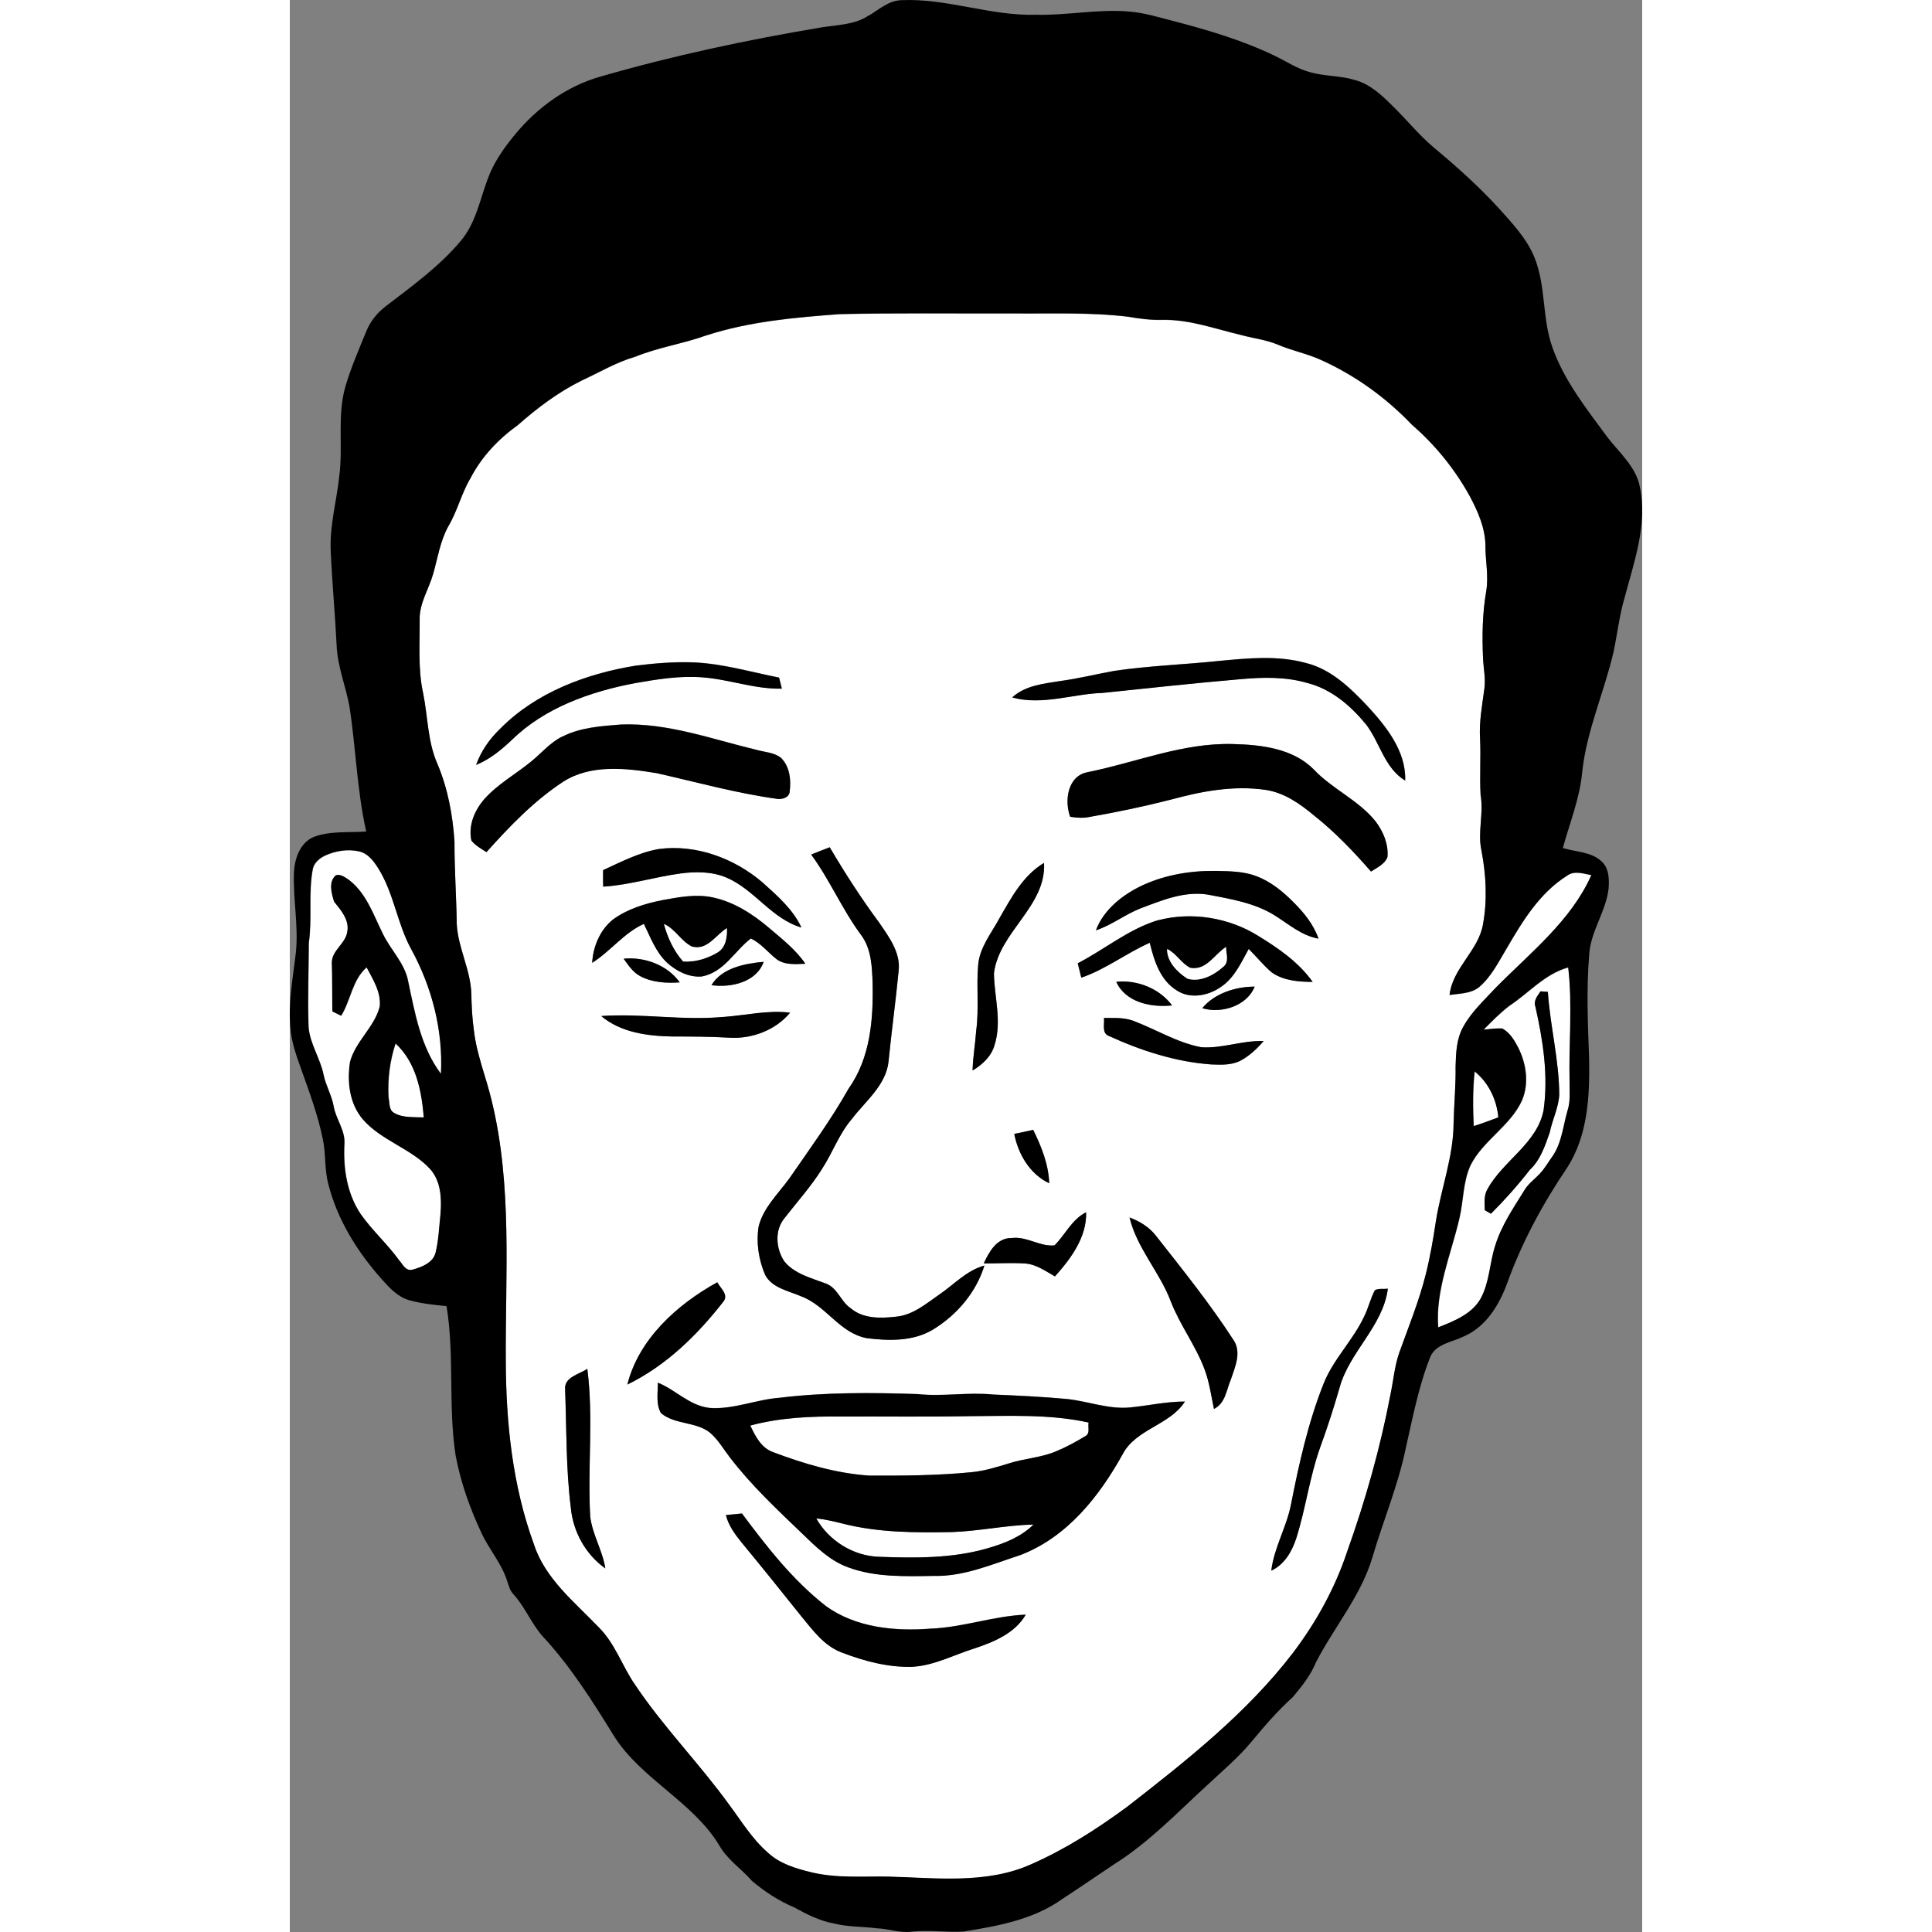 <?xml version="1.0" encoding="UTF-8" standalone="no"?>
<!-- Generator: Adobe Illustrator 15.0.2, SVG Export Plug-In . SVG Version: 6.00 Build 0)  -->
<svg
    xmlns:rdf="http://www.w3.org/1999/02/22-rdf-syntax-ns#"
    xmlns="http://www.w3.org/2000/svg"
    xmlns:x="http://ns.adobe.com/Extensibility/1.0/"
    xmlns:dc="http://purl.org/dc/elements/1.1/"
    xmlns:i="http://ns.adobe.com/AdobeIllustrator/10.0/"
    xmlns:cc="http://web.resource.org/cc/"
    xmlns:xlink="http://www.w3.org/1999/xlink"
    xmlns:graph="http://ns.adobe.com/Graphs/1.0/"
    xmlns:svg="http://www.w3.org/2000/svg"
    xmlns:inkscape="http://www.inkscape.org/namespaces/inkscape"
    xmlns:sodipodi="http://sodipodi.sourceforge.net/DTD/sodipodi-0.dtd"
    xmlns:ns1="http://sozi.baierouge.fr"
    id="Layer_1"
    enable-background="new 0 0 252 360"
    xml:space="preserve"
    viewBox="0 0 252 360"
    version="1.1"
    y="0px"
    x="0px"
    width="30px"
    height="30px"
  >
<rect x="0" y="0" width="252" height="360" fill="#808080" stroke="none"/>
<path
      d="m77.73 62.493c7.957-2.575 16.381-3.313 24.704-3.928 10.699-0.25 21.399-0.091 32.101-0.135 7.198 0.077 14.427-0.25 21.585 0.606 2.165 0.365 4.346 0.669 6.557 0.592 5.022-0.072 9.75 1.685 14.563 2.82 2.25 0.62 4.621 0.87 6.791 1.771 2.612 1.136 5.451 1.675 8.047 2.849 6.44 2.889 12.213 7.075 17.005 12.1 4.37 3.778 8.037 8.326 10.785 13.315 1.503 2.815 2.838 5.833 2.919 9.043-0.024 2.883 0.628 5.771 0.155 8.653-0.718 4.12-0.778 8.312-0.598 12.476 0.085 1.93 0.521 3.854 0.24 5.789-0.4 3.037-0.983 6.068-0.798 9.148 0.175 3.528-0.087 7.061 0.104 10.588 0.612 3.46-0.604 6.959 0.172 10.41 0.853 4.49 1.104 9.129 0.28 13.645-0.819 4.923-5.677 8.176-6.238 13.195 1.873-0.278 3.997-0.23 5.521-1.478 2.275-1.936 3.571-4.635 5.073-7.118 2.969-5.082 6.145-10.414 11.374-13.673 1.315-0.952 3.008-0.322 4.455-0.063-3.743 8.466-11.343 14.443-17.788 20.963-2.13 2.306-4.516 4.472-6.034 7.22-1.311 2.257-1.405 4.919-1.476 7.439 0.055 3.533-0.286 7.055-0.372 10.588-0.021 6.237-2.326 12.162-3.296 18.278-0.497 3.302-1.055 6.598-1.873 9.847-1.246 5-3.21 9.799-4.953 14.65-0.879 2.526-1.086 5.193-1.638 7.787-1.904 9.986-4.683 19.804-8.113 29.405-2.251 6.742-5.747 13.07-10.086 18.788-8.535 11.143-19.762 20.003-30.885 28.659-5.586 4.102-11.488 7.902-17.903 10.713-8.344 3.73-17.789 2.509-26.685 2.281-4.737-0.066-9.564 0.332-14.211-0.794-2.919-0.693-5.947-1.612-8.14-3.677-2.941-2.562-4.938-5.896-7.228-8.961-5.521-7.638-12.223-14.429-17.468-22.254-2.445-3.494-3.717-7.705-6.821-10.775-4.521-4.711-9.986-9.072-12.045-15.396-4.024-10.982-5.226-22.706-5.266-34.28-0.1-16.186 1.251-32.634-2.651-48.54-1.041-4.37-2.804-8.586-3.295-13.066-0.322-2.228-0.422-4.479-0.473-6.723-0.11-4.471-2.472-8.542-2.713-12.989-0.075-5.14-0.441-10.266-0.427-15.405-0.322-4.938-1.236-9.89-3.187-14.495-1.833-4.168-1.763-8.778-2.656-13.153-0.989-4.529-0.604-9.168-0.644-13.754-0.064-3.037 1.724-5.674 2.526-8.523 0.839-2.964 1.296-6.067 2.804-8.815 1.708-2.859 2.437-6.131 4.145-8.99 2.028-3.927 5.158-7.267 8.811-9.88 3.617-3.182 7.51-6.136 11.896-8.302 3.305-1.517 6.434-3.417 9.971-4.434 4.344-1.789 9.026-2.454 13.402-4.046m95.4 60.677c-6.471 0.684-12.995 0.899-19.439 1.838-3.371 0.605-6.702 1.438-10.104 1.901-3.13 0.485-6.586 0.842-8.98 3.061 5.604 1.53 11.252-0.669 16.878-0.852 8.585-0.887 17.161-1.84 25.766-2.565 4.104-0.366 8.333-0.457 12.316 0.708 4.526 1.131 8.144 4.288 10.973 7.729 2.598 3.379 3.396 8.076 7.288 10.469 0.182-5.478-3.525-10.087-7.123-13.98-3.165-3.331-6.701-6.781-11.397-7.937-5.28-1.45-10.82-0.89-16.19-0.38m-108.62 0.87c-9.334 1.502-18.693 5.049-25.298 11.748-1.994 1.9-3.587 4.187-4.496 6.741 2.566-1.029 4.696-2.806 6.66-4.658 6.084-5.969 14.594-8.995 22.978-10.578 4.09-0.712 8.232-1.396 12.413-1.083 5.021 0.342 9.835 2.243 14.914 2.112-0.166-0.688-0.341-1.371-0.519-2.051-5.284-1.034-10.499-2.607-15.919-2.83-3.59-0.14-7.181 0.15-10.733 0.6m-13.724 13.22c-2.256 1.102-3.843 3.057-5.747 4.591-2.883 2.382-6.269 4.221-8.76 7.021-1.869 2.117-3.059 4.967-2.447 7.758 0.729 0.934 1.814 1.516 2.804 2.161 4.319-4.822 8.861-9.567 14.366-13.167 5.125-3.238 11.646-2.493 17.371-1.55 7.471 1.686 14.875 3.755 22.484 4.794 0.91 0.119 2.182-0.279 2.271-1.29 0.286-2.186 0.064-4.668-1.593-6.339-1.24-1.001-2.954-1.059-4.45-1.468-8.354-1.997-16.638-5.091-25.379-4.755-3.707 0.3-7.57 0.55-10.92 2.26m97.911 6.62c-3.816 0.674-4.38 5.395-3.29 8.315 1.156 0.184 2.336 0.279 3.496 0.054 5.085-0.892 10.138-1.944 15.137-3.215 5.74-1.573 11.801-2.729 17.771-1.849 3.507 0.516 6.436 2.608 9.048 4.779 3.913 3.104 7.354 6.708 10.604 10.438 1.131-0.74 2.559-1.366 3.06-2.68 0.227-2.396-0.773-4.773-2.226-6.685-3.154-3.933-8.066-6.006-11.509-9.659-3.843-3.898-9.762-4.61-15.064-4.73-9.34-0.27-18.04 3.43-27.03 5.23m-51.545 15.36c3.481 4.75 5.757 10.198 9.258 14.935 1.99 2.627 2.075 6.024 2.187 9.143 0.136 6.681-0.428 13.822-4.46 19.511-3.291 5.838-7.266 11.267-11.077 16.791-2.08 2.858-4.862 5.458-5.712 8.957-0.469 3.003 0.015 6.136 1.201 8.946 1.266 2.47 4.358 3.008 6.75 4.042 4.668 1.742 7.14 6.858 12.237 7.796 4.134 0.516 8.69 0.603 12.338-1.627 4.485-2.743 8.047-6.991 9.55-11.911-3.315 0.91-5.612 3.499-8.334 5.353-2.513 1.732-4.998 3.927-8.229 4.187-2.823 0.327-6.059 0.366-8.313-1.554-1.894-1.242-2.445-3.816-4.677-4.635-2.743-1.044-5.888-1.811-7.761-4.167-1.537-2.377-1.813-5.751 0.075-8.028 2.359-3.041 4.973-5.924 7.002-9.196 1.955-2.988 3.125-6.42 5.466-9.178 2.587-3.422 6.48-6.392 6.917-10.872 0.553-5.61 1.336-11.204 1.873-16.814 0.398-3.417-1.817-6.338-3.661-9.042-3.331-4.495-6.35-9.192-9.178-13.99-1.164 0.42-2.305 0.89-3.455 1.35m-38.776 2.9c-0.02 1.025-0.015 2.05 0.016 3.081 4.884-0.309 9.563-1.8 14.392-2.455 2.858-0.385 5.898-0.375 8.581 0.765 5.259 2.248 8.354 7.648 13.965 9.309-1.578-3.407-4.537-5.963-7.324-8.466-5.188-4.408-12.257-7.079-19.233-6.165-3.71 0.65-7.04 2.4-10.397 3.94m73.901 8.88c-1.527 2.859-3.772 5.534-4.021 8.86-0.346 4.033 0.183 8.099-0.354 12.123-0.181 2.493-0.613 4.971-0.684 7.474 1.844-1.098 3.511-2.651 4.089-4.721 1.417-4.384-0.041-8.938-0.105-13.379 0.93-7.718 9.78-12.494 9.334-20.583-3.94 2.36-6.1 6.47-8.27 10.23m26.74-6.11c-3.793 1.762-7.335 4.553-8.821 8.445 2.968-0.977 5.42-2.955 8.313-4.091 3.987-1.501 8.182-3.268 12.572-2.564 4.261 0.817 8.7 1.55 12.407 3.854 2.618 1.631 5.015 3.782 8.188 4.352-0.895-2.604-2.679-4.813-4.637-6.763-1.975-1.993-4.21-3.84-6.893-4.865-2.356-0.909-4.933-0.935-7.425-0.992-4.68-0.08-9.45 0.67-13.7 2.62m-89.579 2.82c-3.26 0.625-6.535 1.651-9.208 3.601-2.457 1.969-3.723 5.072-3.889 8.081 3.426-2.156 5.883-5.555 9.631-7.263 1.234 2.513 2.215 5.262 4.33 7.248 1.718 1.55 4.038 2.762 6.459 2.56 4.149-0.774 6.084-4.745 9.144-7.083 1.884 0.899 3.146 2.55 4.732 3.812 1.517 1.179 3.601 0.978 5.425 0.9-1.81-2.656-4.411-4.668-6.854-6.752-2.987-2.521-6.414-4.75-10.354-5.598-3.122-0.68-6.332-0.07-9.416 0.49m92.349 3.75c-5.521 1.676-9.932 5.435-14.965 8.019 0.216 0.895 0.442 1.785 0.663 2.684 4.564-1.573 8.379-4.562 12.754-6.506 0.804 3.292 1.92 6.998 5.089 8.914 2.462 1.604 5.797 0.953 8.088-0.631 2.603-1.704 3.827-4.577 5.266-7.136 1.437 1.443 2.728 3.042 4.284 4.375 2.171 1.535 5.014 1.766 7.625 1.766-2.562-3.609-6.318-6.237-10.115-8.551-5.41-3.4-12.4-4.57-18.67-2.92m-99.587 7.16c0.85 1.188 1.684 2.478 3.024 3.213 2.24 1.229 4.906 1.377 7.424 1.199-2.28-3.2-6.481-4.79-10.448-4.41m16.37 4.93c3.688 0.51 8.396-0.573 9.717-4.346-3.512 0.31-7.833 1.18-9.717 4.35m75.427-0.63c1.708 3.826 6.466 4.836 10.395 4.403-2.35-3.13-6.43-4.8-10.4-4.4m16.02 4.92c3.591 1.088 8.354-0.447 9.765-4.019-3.59 0.01-7.46 1.24-9.76 4.02m-89.207 1.63c-7.59 0.717-15.186-0.688-22.785-0.168 3.586 3.051 8.601 3.734 13.221 3.812 3.548 0.004 7.089 0.014 10.63 0.221 4.257 0.279 8.672-1.429 11.339-4.658-4.166-0.51-8.274 0.51-12.405 0.8m70.877 0.2c0.175 1.088-0.458 2.777 0.893 3.326 6.008 2.743 12.444 4.848 19.115 5.323 1.818 0.067 3.762 0.159 5.426-0.693 1.697-0.899 3.095-2.248 4.339-3.657-3.941-0.168-7.721 1.43-11.647 1.145-4.531-0.866-8.47-3.359-12.729-4.952-1.73-0.63-3.6-0.49-5.4-0.5m-16.7 21.59c0.733 3.738 2.848 7.453 6.51 9.206-0.115-3.504-1.44-6.819-2.982-9.952-1.18 0.27-2.35 0.51-3.53 0.74m7.51 20.77c-2.703 0.293-5.205-1.729-7.986-1.362-2.813-0.043-4.226 2.623-5.209 4.736 2.557 0.01 5.117-0.154 7.676 0.005 2.1 0.145 3.827 1.425 5.591 2.411 3.004-3.351 5.942-7.334 5.807-11.955-2.68 1.34-3.87 4.14-5.88 6.15m13.97-5.18c1.36 5.692 5.615 10.174 7.676 15.603 1.703 4.433 4.687 8.292 6.329 12.749 0.88 2.368 1.206 4.865 1.729 7.315 2.141-1.069 2.313-3.542 3.136-5.458 0.788-2.354 2.073-5.13 0.462-7.44-4.37-6.747-9.444-13.042-14.423-19.385-1.24-1.59-3.01-2.7-4.92-3.39m-93.575 31.13c7.27-3.542 13.07-9.271 17.896-15.463 1.041-1.275-0.57-2.507-1.14-3.596-7.598 4.2-14.635 10.63-16.756 19.06m139.28-17.57c-0.823 1.555-1.189 3.283-1.97 4.856-2.059 4.428-5.746 7.97-7.561 12.522-2.897 7.291-4.597 14.958-6.099 22.609-0.829 4.191-3.148 7.989-3.656 12.253 2.517-1.16 3.902-3.688 4.688-6.136 1.742-5.555 2.467-11.358 4.425-16.854 1.341-3.653 2.526-7.357 3.607-11.088 1.808-6.68 8.106-11.464 8.997-18.461-0.81 0.12-1.72-0.11-2.44 0.3m-150.87 18.42c0.275 7.382 0.145 14.794 1.069 22.138 0.407 4.37 2.712 8.652 6.425 11.267-0.518-3.34-2.422-6.314-2.817-9.673-0.519-9.158 0.639-18.39-0.538-27.51-1.516 1-4.315 1.55-4.139 3.77m17.281-1.2c0.03 1.872-0.401 3.932 0.572 5.654 2.578 2.204 6.557 1.55 9.184 3.691 1.513 1.309 2.486 3.061 3.697 4.616 3.938 5.14 8.715 9.62 13.407 14.12 2.532 2.438 5.114 5.043 8.545 6.304 5.073 1.896 10.63 1.699 15.974 1.617 5.662 0.144 10.912-2.189 16.167-3.885 8.802-3.374 14.749-11.025 19.068-18.798 2.446-4.691 8.807-5.41 11.595-9.804-3.416-0.005-6.757 0.755-10.138 1.092-4.054 0.419-7.902-1.16-11.88-1.568-4.576-0.424-9.168-0.636-13.76-0.833-4.688-0.468-9.379 0.424-14.065-0.082-8.55-0.284-17.15-0.352-25.655 0.688-4.398 0.318-8.589 2.209-13.051 1.896-3.759-0.39-6.326-3.37-9.672-4.71m12.684 24.67c0.462 1.916 1.656 3.548 2.897 5.077 3.777 4.572 7.489 9.192 11.188 13.827 2.13 2.565 4.215 5.486 7.536 6.718 4.144 1.583 8.563 2.772 13.061 2.651 4.124-0.221 7.786-2.231 11.645-3.431 3.673-1.219 7.57-2.868 9.544-6.285-5.968 0.241-11.669 2.363-17.643 2.604-6.73 0.544-14.061-0.184-19.601-4.211-6.199-4.842-11.013-11.05-15.635-17.244-1.006 0.09-2.004 0.19-2.998 0.29z"
      fill="#FFFFFF"
  />
<path
      d="m6.598 159.45c1.948-0.886 4.215-1.267 6.34-0.789 1.758 0.409 2.817 1.93 3.687 3.331 2.849 4.648 3.438 10.178 6.055 14.928 3.883 7.109 5.938 15.165 5.521 23.202-3.793-5.054-4.857-11.338-6.124-17.296-0.643-3.403-3.366-5.896-4.788-8.976-1.713-3.465-3.004-7.382-6.233-9.871-0.693-0.457-1.537-1.126-2.421-0.865-1.438 1.217-0.824 3.396-0.332 4.933 1.275 1.578 2.827 3.364 2.461 5.511-0.246 2.271-2.925 3.542-2.89 5.885 0.097 3.008 0.051 6.021 0.097 9.039 0.537 0.27 1.085 0.539 1.633 0.809 1.803-2.897 2.049-6.661 4.747-9.019 1.195 2.277 2.737 4.659 2.445 7.32-0.969 3.845-4.565 6.502-5.541 10.357-0.552 3.656-0.109 7.729 2.421 10.679 3.427 3.937 8.952 5.386 12.493 9.207 2.04 2.267 2.177 5.477 1.959 8.321-0.256 2.405-0.341 4.846-0.903 7.214-0.428 1.911-2.553 2.771-4.32 3.238-1.266 0.352-1.808-1.001-2.48-1.728-2.171-3.018-5-5.54-7.144-8.572-2.623-3.874-3.311-8.624-3.07-13.152 0.171-2.531-1.597-4.597-2.009-7.018-0.362-2.031-1.472-3.845-1.878-5.867-0.618-3.051-2.537-5.727-2.793-8.864-0.176-5.236 0.021-10.482 0.045-15.713 0.653-4.58-0.116-9.25 0.754-13.807 0.258-1.11 1.219-1.94 2.268-2.42z"
      fill="#FFFFFF"
  />
<path
      d="m227.27 187.46c3.646-2.402 6.581-5.944 10.98-7.17 0.834 7.079 0.085 14.202 0.263 21.305-0.017 1.8 0.186 3.648-0.389 5.399-0.823 2.834-1.049 5.904-2.752 8.432-0.829 1.131-1.498 2.382-2.49 3.394-0.962 1.015-2.142 1.848-2.834 3.07-2.051 3.296-4.275 6.564-5.406 10.285-1.055 3.243-1.039 6.79-2.711 9.842-1.613 2.854-4.935 4.191-7.912 5.352-0.519-6.94 2.361-13.533 3.923-20.194 0.813-3.33 0.658-6.877 2.114-10.044 2.337-4.625 7.438-7.32 9.58-12.065 1.325-3.123 0.817-6.737-0.653-9.726-0.714-1.396-1.563-2.864-3.004-3.663-1.176-0.072-2.341 0.116-3.501 0.221 1.53-1.56 3.05-3.12 4.79-4.45m5.79-2.74c-0.588 0.867-1.371 1.776-0.954 2.878 1.421 6.31 2.432 12.84 1.517 19.284-1.194 6.169-7.524 9.389-10.429 14.654-0.738 1.197-0.553 2.627-0.527 3.961 0.371 0.216 0.754 0.441 1.142 0.668 2.588-2.579 5.009-5.298 7.237-8.167 2.016-1.882 2.854-4.51 3.729-6.993 0.477-2.348 1.627-4.567 1.771-6.979-0.024-6.457-1.692-12.768-2.124-19.207-0.35-0.01-1.03-0.06-1.37-0.09z"
      fill="#FFFFFF"
  />
<path
      d="m18.428 204.52c-0.182-3.374 0.23-6.824 1.312-10.049 3.868 3.557 4.858 8.895 5.271 13.792-1.859-0.109-3.895 0.125-5.552-0.855-1.026-0.56-0.795-1.92-1.031-2.88z"
      fill="#FFFFFF"
  />
<path
      d="m220.81 199.68c2.633 2.118 4.129 5.318 4.421 8.567-1.527 0.563-3.039 1.155-4.591 1.631-0.16-3.4-0.19-6.81 0.17-10.2z"
      fill="#FFFFFF"
  />
<path
      d="m102.89 263.94c7.865-0.033 15.736 0.082 23.608-0.072 7.456-0.01 15.022-0.438 22.351 1.188-0.172 0.828 0.355 2.055-0.623 2.546-1.773 1.069-3.606 2.074-5.536 2.863-2.788 1.155-5.872 1.29-8.735 2.219-2.271 0.698-4.562 1.41-6.948 1.631-6.339 0.621-12.718 0.66-19.078 0.632-6.148-0.43-12.122-2.195-17.828-4.356-2.276-0.784-3.361-3.017-4.295-4.971 5.536-1.5 11.348-1.75 17.083-1.68z"
      fill="#FFFFFF"
  />
<path
      d="m98.11 282.92c1.646 0.164 3.249 0.559 4.853 0.953 6.677 1.718 13.653 1.723 20.517 1.593 5.068-0.188 10.046-1.285 15.121-1.405-2.336 2.325-5.53 3.576-8.701 4.466-6.476 1.863-13.327 1.796-20.02 1.555-4.89-0.12-9.49-3.06-11.77-7.16z"
      fill="#FFFFFF"
  />
<g
      id="_x23_000000ff"
    >
	<path
        d="m107.96 2.874c1.858-1.137 3.633-2.748 5.947-2.84 8.515-0.398 16.638 2.97 25.148 2.715 5.853 0.154 11.664-1.131 17.521-0.582 2.713 0.234 5.312 1.049 7.933 1.718 6.476 1.681 12.931 3.585 18.943 6.474 2.21 1.043 4.254 2.469 6.656 3.094 2.687 0.774 5.555 0.621 8.238 1.425 2.862 0.735 5.058 2.786 7.053 4.778 2.667 2.576 4.968 5.491 7.831 7.889 4.205 3.494 8.277 7.156 11.961 11.165 2.582 2.878 5.34 5.761 6.771 9.359 2.13 5.337 1.371 11.248 3.301 16.638 2.16 6.175 6.324 11.411 10.188 16.676 2.274 2.974 5.45 5.611 6.133 9.428 1.417 6.973-1.086 13.855-2.857 20.535-0.984 3.326-1.353 6.767-2.069 10.145-1.742 7.504-5.022 14.67-5.837 22.369-0.438 4.87-2.326 9.452-3.602 14.154 2.37 0.751 5.197 0.674 7.111 2.406 1.497 1.261 1.537 3.345 1.416 5.105-0.472 4.336-3.41 8.058-3.627 12.446-0.531 6.419-0.245 12.869-0.009 19.297 0.115 6.877-0.196 14.216-4.05 20.242-4.558 6.743-8.454 13.923-11.192 21.527-1.476 4.027-3.888 8.152-8.122 9.99-2.141 1.068-5.139 1.367-6.209 3.749-2.256 5.688-3.365 11.704-4.712 17.628-1.452 6.738-4.148 13.139-6.084 19.746-2.108 7.166-7.142 13.019-10.538 19.612-0.984 2.406-2.646 4.49-4.325 6.487-2.768 2.493-5.188 5.294-7.551 8.138-2.491 3.052-5.555 5.598-8.43 8.297-5.565 5.097-10.815 10.632-17.3 14.698-3.261 2.18-6.49 4.408-9.781 6.55-5.289 3.77-11.96 4.972-18.315 5.987-3.188 0.178-6.381-0.327-9.563 0.01-2.223 0.317-4.356-0.554-6.562-0.616-2.633-0.355-5.314-0.227-7.892-0.881-2.704-0.477-5.125-1.713-7.477-3.008-2.889-1.218-5.517-2.945-7.882-4.933-1.974-2.271-4.636-4.006-6.112-6.651-4.908-8.109-14.469-12.297-19.553-20.276-4.039-6.549-8.172-13.128-13.486-18.82-2.07-2.437-3.241-5.468-5.426-7.82-0.563-0.655-0.764-1.506-1.034-2.286-1.006-3.272-3.382-5.915-4.803-9-2.16-4.596-3.862-9.414-4.803-14.38-1.432-9.235-0.186-18.649-1.698-27.875-2.335-0.236-4.681-0.472-6.937-1.102-2.146-0.612-3.667-2.277-5.074-3.842-4.605-5.153-8.349-11.17-10.021-17.807-0.733-2.733-0.433-5.597-1.021-8.354-0.894-4.398-2.456-8.634-3.968-12.863-0.909-2.557-1.878-5.146-2.07-7.864-0.452-4.692 0.474-9.352 1.005-14 0.532-4.981-0.538-9.958-0.352-14.938 0.121-2.546 1.055-5.524 3.677-6.655 3.11-1.185 6.525-0.766 9.786-1.021-1.729-7.71-1.924-15.622-3.134-23.402-0.713-3.765-2.21-7.389-2.372-11.238-0.281-5.794-0.833-11.575-1.089-17.364-0.282-4.866 1.104-9.587 1.602-14.39 0.693-5.506-0.447-11.161 1.13-16.565 1.021-3.465 2.473-6.795 3.838-10.145 0.739-1.862 2.015-3.503 3.643-4.745 4.902-3.758 9.992-7.432 13.96-12.143 2.808-3.297 3.576-7.594 5.028-11.502 1.119-3.138 3.079-5.924 5.224-8.498 4.07-4.914 9.555-8.914 15.889-10.693 13.484-3.895 27.252-6.824 41.122-9.149 3.008-0.472 6.308-0.485 8.878-2.276m-30.23 59.619c-4.376 1.593-9.059 2.257-13.373 4.018-3.537 1.016-6.666 2.917-9.971 4.433-4.388 2.166-8.279 5.121-11.896 8.303-3.652 2.612-6.782 5.953-8.811 9.88-1.708 2.858-2.438 6.131-4.145 8.99-1.508 2.748-1.965 5.852-2.804 8.815-0.804 2.85-2.592 5.487-2.526 8.523 0.04 4.586-0.347 9.226 0.644 13.754 0.895 4.375 0.823 8.984 2.656 13.153 1.95 4.605 2.864 9.558 3.187 14.495-0.015 5.141 0.352 10.267 0.427 15.405 0.241 4.447 2.603 8.519 2.713 12.989 0.051 2.243 0.15 4.495 0.473 6.723 0.491 4.48 2.255 8.696 3.295 13.066 3.902 15.906 2.552 32.354 2.651 48.54 0.04 11.574 1.241 23.298 5.266 34.279 2.059 6.324 7.524 10.685 12.045 15.396 3.104 3.071 4.376 7.281 6.821 10.775 5.245 7.824 11.946 14.615 17.468 22.254 2.29 3.064 4.285 6.399 7.228 8.961 2.191 2.063 5.222 2.982 8.14 3.677 4.646 1.126 9.474 0.728 14.211 0.794 8.896 0.228 18.341 1.449 26.685-2.281 6.415-2.811 12.317-6.611 17.903-10.713 11.123-8.656 22.35-17.518 30.885-28.659 4.339-5.717 7.835-12.045 10.086-18.788 3.432-9.602 6.209-19.418 8.113-29.405 0.552-2.595 0.759-5.261 1.638-7.787 1.743-4.852 3.707-9.65 4.953-14.65 0.818-3.249 1.376-6.545 1.873-9.847 0.97-6.117 3.275-12.041 3.296-18.278 0.086-3.533 0.427-7.055 0.372-10.588 0.069-2.521 0.165-5.183 1.476-7.439 1.52-2.748 3.904-4.914 6.034-7.22 6.445-6.52 14.045-12.498 17.788-20.963-1.447-0.26-3.14-0.89-4.455 0.063-5.229 3.259-8.405 8.591-11.374 13.673-1.502 2.482-2.798 5.182-5.073 7.118-1.522 1.246-3.646 1.197-5.521 1.478 0.563-5.019 5.419-8.272 6.238-13.196 0.823-4.515 0.571-9.153-0.28-13.644-0.774-3.451 0.44-6.949-0.172-10.41-0.191-3.528 0.069-7.06-0.104-10.588-0.187-3.08 0.396-6.112 0.798-9.148 0.281-1.935-0.155-3.859-0.24-5.79-0.182-4.163-0.12-8.354 0.598-12.475 0.473-2.883-0.181-5.771-0.155-8.653-0.081-3.21-1.416-6.228-2.919-9.043-2.748-4.99-6.415-9.539-10.785-13.315-4.792-5.024-10.563-9.211-17.005-12.1-2.596-1.174-5.435-1.713-8.047-2.849-2.17-0.9-4.541-1.15-6.791-1.771-4.813-1.137-9.54-2.894-14.563-2.82-2.211 0.077-4.392-0.227-6.557-0.592-7.158-0.856-14.387-0.529-21.585-0.606-10.701 0.043-21.4-0.116-32.101 0.135-8.369 0.632-16.793 1.369-24.75 3.944m-71.132 96.957c-1.05 0.477-2.01 1.309-2.271 2.436-0.87 4.559-0.101 9.227-0.754 13.808-0.024 5.23-0.221 10.477-0.045 15.712 0.256 3.138 2.175 5.813 2.793 8.864 0.407 2.021 1.517 3.836 1.878 5.867 0.412 2.421 2.181 4.485 2.009 7.018-0.24 4.528 0.447 9.278 3.07 13.152 2.146 3.032 4.973 5.555 7.143 8.572 0.674 0.727 1.216 2.079 2.481 1.728 1.768-0.467 3.893-1.327 4.32-3.238 0.563-2.368 0.647-4.809 0.903-7.214 0.218-2.845 0.081-6.055-1.959-8.321-3.542-3.821-9.066-5.271-12.493-9.207-2.531-2.95-2.973-7.021-2.421-10.679 0.976-3.855 4.572-6.513 5.541-10.357 0.292-2.661-1.25-5.043-2.445-7.32-2.698 2.358-2.944 6.122-4.747 9.019-0.548-0.27-1.096-0.539-1.633-0.809-0.046-3.018 0-6.03-0.097-9.039-0.035-2.344 2.644-3.613 2.89-5.885 0.366-2.146-1.187-3.933-2.462-5.511-0.491-1.536-1.104-3.716 0.332-4.933 0.885-0.261 1.729 0.408 2.421 0.865 3.23 2.488 4.521 6.405 6.234 9.871 1.422 3.081 4.146 5.573 4.788 8.976 1.266 5.958 2.331 12.243 6.124 17.296 0.417-8.037-1.638-16.093-5.521-23.202-2.616-4.75-3.205-10.279-6.054-14.928-0.869-1.401-1.929-2.921-3.687-3.331-2.123-0.48-4.39-0.1-6.338 0.78m220.67 28.01c-1.743 1.328-3.266 2.892-4.792 4.437 1.16-0.104 2.325-0.293 3.501-0.221 1.441 0.799 2.29 2.268 3.004 3.663 1.472 2.988 1.979 6.603 0.653 9.726-2.142 4.745-7.243 7.44-9.58 12.065-1.456 3.167-1.301 6.714-2.114 10.044-1.563 6.661-4.44 13.254-3.923 20.194 2.979-1.16 6.299-2.498 7.912-5.352 1.672-3.052 1.656-6.599 2.711-9.842 1.131-3.721 3.355-6.988 5.406-10.285 0.692-1.223 1.872-2.056 2.834-3.07 0.992-1.012 1.661-2.263 2.49-3.394 1.703-2.527 1.929-5.598 2.752-8.432 0.573-1.751 0.372-3.601 0.389-5.399-0.178-7.104 0.571-14.227-0.263-21.305-4.4 1.22-7.33 4.76-10.98 7.16m-208.84 17.06c0.235 0.957 0.005 2.314 1.029 2.888 1.657 0.981 3.692 0.746 5.551 0.855-0.411-4.898-1.401-10.235-5.27-13.792-1.079 3.23-1.491 6.68-1.31 10.05m202.38-4.84c-0.361 3.389-0.331 6.801-0.17 10.198 1.552-0.477 3.063-1.068 4.591-1.631-0.29-3.25-1.79-6.45-4.42-8.57z"
    />
	<path
        d="m173.13 123.17c5.37-0.505 10.901-1.068 16.176 0.371 4.697 1.154 8.232 4.605 11.397 7.937 3.598 3.894 7.305 8.503 7.123 13.98-3.893-2.393-4.69-7.089-7.288-10.469-2.829-3.44-6.444-6.598-10.973-7.729-3.983-1.165-8.212-1.073-12.316-0.708-8.604 0.727-17.181 1.68-25.766 2.565-5.626 0.183-11.271 2.382-16.878 0.852 2.396-2.219 5.852-2.575 8.981-3.061 3.399-0.463 6.73-1.296 10.103-1.901 6.46-0.95 12.98-1.16 19.45-1.84z"
    />
	<path
        d="m64.513 124.04c3.552-0.442 7.143-0.731 10.733-0.598 5.42 0.222 10.635 1.795 15.919 2.83 0.178 0.68 0.353 1.362 0.519 2.052-5.079 0.13-9.893-1.771-14.914-2.113-4.18-0.313-8.323 0.371-12.413 1.083-8.384 1.583-16.894 4.609-22.978 10.578-1.964 1.853-4.094 3.629-6.66 4.658 0.909-2.555 2.502-4.841 4.496-6.741 6.605-6.71 15.964-10.25 25.298-11.75z"
    />
	<path
        d="m50.789 137.26c3.352-1.704 7.214-1.954 10.921-2.243 8.741-0.336 17.024 2.758 25.379 4.755 1.496 0.409 3.211 0.467 4.45 1.468 1.657 1.671 1.879 4.153 1.594 6.339-0.091 1.011-1.361 1.409-2.271 1.29-7.609-1.04-15.015-3.109-22.484-4.794-5.726-0.942-12.245-1.688-17.37 1.55-5.506 3.6-10.047 8.345-14.367 13.167-0.989-0.646-2.074-1.228-2.803-2.161-0.612-2.792 0.577-5.642 2.446-7.758 2.492-2.801 5.877-4.64 8.76-7.021 1.902-1.56 3.489-3.51 5.745-4.61z"
    />
	<path
        d="m148.7 143.88c8.986-1.799 17.688-5.496 27.026-5.231 5.304 0.121 11.223 0.833 15.064 4.73 3.441 3.653 8.354 5.727 11.509 9.659 1.451 1.911 2.451 4.288 2.226 6.685-0.501 1.313-1.929 1.939-3.06 2.68-3.25-3.729-6.69-7.334-10.604-10.438-2.612-2.171-5.541-4.265-9.048-4.779-5.972-0.881-12.031 0.274-17.771 1.849-4.999 1.271-10.052 2.324-15.137 3.215-1.16 0.226-2.34 0.129-3.496-0.054-1.09-2.92-0.53-7.64 3.29-8.31z"
    />
	<path
        d="m97.155 159.24c1.15-0.451 2.291-0.929 3.451-1.356 2.828 4.798 5.847 9.495 9.178 13.99 1.844 2.705 4.061 5.626 3.661 9.042-0.537 5.611-1.32 11.204-1.873 16.814-0.437 4.48-4.33 7.45-6.917 10.872-2.341 2.757-3.511 6.189-5.466 9.178-2.029 3.272-4.643 6.155-7.002 9.196-1.89 2.277-1.612 5.65-0.075 8.028 1.873 2.357 5.018 3.123 7.761 4.167 2.23 0.818 2.783 3.393 4.677 4.635 2.256 1.92 5.49 1.881 8.313 1.554 3.229-0.26 5.717-2.453 8.229-4.187 2.723-1.854 5.02-4.442 8.334-5.352-1.503 4.919-5.064 9.168-9.55 11.91-3.646 2.229-8.204 2.143-12.338 1.627-5.099-0.938-7.569-6.054-12.237-7.796-2.392-1.035-5.484-1.573-6.75-4.042-1.188-2.811-1.67-5.943-1.201-8.946 0.85-3.499 3.632-6.099 5.712-8.957 3.813-5.524 7.786-10.953 11.077-16.791 4.032-5.688 4.596-12.831 4.46-19.511-0.11-3.118-0.195-6.516-2.187-9.143-3.5-4.73-5.77-10.17-9.255-14.92z"
    />
	<path
        d="m58.379 162.14c3.356-1.535 6.688-3.292 10.395-3.932 6.978-0.915 14.045 1.757 19.232 6.165 2.788 2.503 5.747 5.059 7.325 8.466-5.61-1.66-8.706-7.062-13.965-9.309-2.683-1.141-5.723-1.149-8.581-0.765-4.827 0.655-9.508 2.146-14.392 2.455-0.028-1.05-0.033-2.08-0.014-3.1z"
    />
	<path
        d="m132.28 171.02c2.175-3.758 4.33-7.874 8.259-10.227 0.446 8.09-8.405 12.865-9.334 20.583 0.064 4.442 1.522 8.995 0.105 13.379-0.578 2.069-2.245 3.624-4.089 4.721 0.069-2.503 0.503-4.98 0.684-7.474 0.537-4.023 0.01-8.09 0.354-12.123 0.25-3.32 2.49-6 4.02-8.86z"
    />
	<path
        d="m159.02 164.91c4.255-1.944 9.021-2.699 13.708-2.623 2.492 0.058 5.067 0.083 7.425 0.991 2.683 1.025 4.918 2.873 6.893 4.866 1.958 1.949 3.742 4.158 4.637 6.763-3.175-0.568-5.57-2.72-8.188-4.352-3.707-2.305-8.146-3.037-12.407-3.854-4.392-0.703-8.585 1.063-12.572 2.564-2.895 1.136-5.347 3.114-8.313 4.091 1.47-3.9 5.02-6.69 8.81-8.45z"
    />
	<path
        d="m69.441 167.73c3.084-0.563 6.294-1.174 9.418-0.496 3.938 0.848 7.365 3.076 10.354 5.598 2.441 2.083 5.044 4.096 6.854 6.752-1.824 0.077-3.908 0.278-5.425-0.9-1.588-1.261-2.85-2.912-4.732-3.812-3.06 2.339-4.993 6.309-9.144 7.083-2.421 0.202-4.741-1.01-6.459-2.56-2.115-1.986-3.095-4.735-4.33-7.248-3.748 1.708-6.205 5.106-9.631 7.263 0.166-3.009 1.432-6.112 3.889-8.081 2.671-1.94 5.946-2.96 9.206-3.59m0.291 4.45c0.673 2.512 1.804 4.978 3.562 6.969 2.246 0.154 4.513-0.553 6.404-1.679 1.583-0.943 1.795-2.896 1.743-4.514-2.049 1.266-3.651 4.211-6.495 3.439-2.07-1.01-3.094-3.26-5.214-4.22z"
    />
	<path
        d="m161.79 171.48c6.273-1.649 13.261-0.485 18.688 2.932 3.797 2.314 7.555 4.942 10.115 8.551-2.611 0-5.454-0.23-7.625-1.766-1.558-1.333-2.849-2.931-4.284-4.375-1.438 2.561-2.663 5.433-5.266 7.136-2.291 1.583-5.626 2.233-8.088 0.631-3.169-1.916-4.285-5.621-5.089-8.914-4.375 1.944-8.188 4.933-12.754 6.506-0.221-0.899-0.447-1.79-0.663-2.684 5.02-2.59 9.43-6.35 14.95-8.03m6.01 8.88c-1.702-0.848-2.587-2.682-4.314-3.519-0.056 2.334 1.884 4.317 3.803 5.534 2.386 0.674 4.918-0.678 6.636-2.212 1.177-0.915 0.514-2.475 0.532-3.691-2.16 1.36-3.64 4.43-6.66 3.89z"
    />
	<path
        d="m62.203 178.64c3.968-0.375 8.168 1.212 10.448 4.413-2.518 0.178-5.184 0.029-7.424-1.199-1.342-0.74-2.176-2.03-3.024-3.21z"
    />
	<path
        d="m78.573 183.57c1.884-3.176 6.205-4.047 9.717-4.346-1.323 3.78-6.03 4.86-9.717 4.35z"
    />
	<path
        d="m154 182.94c3.976-0.395 8.059 1.271 10.395 4.403-3.94 0.43-8.7-0.58-10.4-4.4z"
    />
	<path
        d="m170.02 187.86c2.29-2.771 6.169-4.004 9.765-4.019-1.4 3.57-6.16 5.1-9.76 4.02z"
    />
	<path
        d="m233.06 184.72c0.342 0.024 1.021 0.077 1.361 0.102 0.432 6.438 2.1 12.749 2.124 19.208-0.146 2.41-1.296 4.63-1.771 6.978-0.875 2.483-1.714 5.111-3.729 6.993-2.229 2.868-4.649 5.587-7.237 8.167-0.388-0.227-0.771-0.452-1.142-0.668-0.024-1.333-0.211-2.763 0.527-3.961 2.903-5.266 9.233-8.485 10.429-14.654 0.915-6.444-0.096-12.975-1.517-19.284-0.41-1.11 0.37-2.02 0.96-2.89z"
    />
	<path
        d="m80.813 189.49c4.131-0.293 8.239-1.313 12.402-0.794-2.666 3.229-7.081 4.938-11.338 4.658-3.541-0.207-7.082-0.217-10.63-0.221-4.62-0.077-9.635-0.761-13.221-3.812 7.602-0.53 15.197 0.88 22.787 0.16z"
    />
	<path
        d="m151.69 189.69c1.798 0.006 3.672-0.125 5.395 0.491 4.261 1.593 8.198 4.086 12.729 4.952 3.928 0.285 7.706-1.313 11.647-1.145-1.244 1.409-2.642 2.758-4.339 3.657-1.664 0.853-3.606 0.761-5.426 0.693-6.671-0.476-13.106-2.58-19.115-5.323-1.35-0.54-0.72-2.23-0.89-3.32z"
    />
	<path
        d="m134.99 211.28c1.18-0.231 2.355-0.473 3.526-0.747 1.542 3.133 2.867 6.448 2.982 9.952-3.66-1.75-5.78-5.46-6.51-9.2z"
    />
	<path
        d="m142.5 232.05c2.015-2.007 3.199-4.803 5.877-6.165 0.137 4.62-2.803 8.604-5.807 11.955-1.764-0.986-3.491-2.268-5.591-2.411-2.559-0.159-5.119 0.005-7.677-0.005 0.984-2.113 2.396-4.779 5.209-4.736 2.78-0.36 5.28 1.66 7.99 1.37z"
    />
	<path
        d="m156.47 226.87c1.903 0.697 3.677 1.8 4.907 3.383 4.979 6.343 10.053 12.638 14.423 19.385 1.611 2.311 0.326 5.087-0.463 7.44-0.822 1.916-0.994 4.389-3.135 5.458-0.521-2.45-0.849-4.948-1.729-7.315-1.644-4.457-4.626-8.315-6.329-12.749-2.05-5.43-6.31-9.91-7.67-15.6z"
    />
	<path
        d="m62.895 258c2.121-8.427 9.158-14.856 16.758-19.059 0.568 1.088 2.181 2.32 1.14 3.596-4.828 6.19-10.628 11.92-17.898 15.46z"
    />
	<path
        d="m202.17 240.43c0.725-0.404 1.628-0.183 2.433-0.298-0.891 6.998-7.189 11.782-8.997 18.461-1.081 3.73-2.268 7.436-3.607 11.088-1.958 5.496-2.683 11.3-4.425 16.854-0.784 2.449-2.171 4.976-4.688 6.136 0.508-4.264 2.827-8.062 3.656-12.253 1.502-7.652 3.2-15.318 6.099-22.609 1.813-4.553 5.502-8.095 7.561-12.522 0.79-1.58 1.16-3.31 1.98-4.86z"
    />
	<path
        d="m51.301 258.85c-0.177-2.219 2.621-2.771 4.139-3.778 1.177 9.12 0.021 18.352 0.538 27.51 0.396 3.358 2.301 6.333 2.817 9.673-3.713-2.614-6.018-6.896-6.425-11.267-0.924-7.34-0.792-14.75-1.069-22.13z"
    />
	<path
        d="m68.582 257.65c3.348 1.338 5.913 4.316 9.66 4.711 4.462 0.313 8.651-1.578 13.051-1.896 8.505-1.04 17.105-0.972 25.655-0.688 4.688 0.506 9.378-0.386 14.065 0.082 4.592 0.196 9.184 0.408 13.76 0.832 3.978 0.409 7.826 1.988 11.88 1.569 3.381-0.337 6.722-1.097 10.138-1.092-2.788 4.394-9.147 5.111-11.595 9.804-4.319 7.772-10.268 15.424-19.068 18.798-5.255 1.694-10.504 4.028-16.167 3.885-5.344 0.081-10.899 0.278-15.974-1.617-3.431-1.261-6.013-3.865-8.545-6.305-4.692-4.5-9.469-8.979-13.407-14.119-1.211-1.556-2.186-3.308-3.696-4.616-2.628-2.143-6.605-1.487-9.185-3.691-0.978-1.71-0.545-3.77-0.575-5.64m34.308 6.29c-5.732-0.072-11.544 0.184-17.085 1.68 0.934 1.954 2.019 4.187 4.295 4.971 5.706 2.161 11.68 3.927 17.827 4.356 6.36 0.028 12.739-0.011 19.079-0.632 2.388-0.221 4.679-0.933 6.948-1.631 2.863-0.93 5.947-1.063 8.735-2.219 1.93-0.789 3.763-1.794 5.536-2.863 0.979-0.49 0.452-1.718 0.623-2.546-7.329-1.627-14.896-1.197-22.351-1.188-7.89 0.15-15.76 0.03-23.62 0.07m-4.78 18.98c2.281 4.104 6.876 7.036 11.769 7.161 6.692 0.241 13.544 0.309 20.02-1.555 3.171-0.891 6.365-2.142 8.701-4.466-5.074 0.121-10.053 1.219-15.121 1.405-6.862 0.13-13.84 0.125-20.517-1.593-1.6-0.39-3.204-0.79-4.85-0.95z"
    />
	<path
        d="m81.266 282.32c0.994-0.101 1.992-0.196 2.992-0.293 4.622 6.194 9.436 12.402 15.635 17.244 5.54 4.027 12.869 4.755 19.601 4.211 5.974-0.241 11.675-2.362 17.643-2.604-1.974 3.417-5.871 5.066-9.544 6.285-3.858 1.198-7.521 3.21-11.645 3.431-4.496 0.121-8.917-1.068-13.061-2.651-3.321-1.231-5.406-4.152-7.536-6.718-3.697-4.635-7.409-9.255-11.188-13.827-1.232-1.53-2.428-3.16-2.89-5.07z"
    />
</g
  >
<g
      id="_x23_80ab5eff"
      fill="#FFFFFF"
    >
	<path
        d="m69.732 172.18c2.12 0.958 3.145 3.21 5.214 4.216 2.844 0.771 4.446-2.175 6.495-3.439 0.052 1.617-0.16 3.57-1.743 4.514-1.893 1.126-4.158 1.833-6.404 1.679-1.758-1.99-2.889-4.46-3.562-6.97z"
    />
	<path
        d="m167.8 180.36c3.024 0.538 4.495-2.537 6.655-3.89-0.02 1.218 0.645 2.777-0.532 3.691-1.718 1.535-4.25 2.886-6.636 2.212-1.919-1.217-3.857-3.2-3.803-5.534 1.72 0.84 2.61 2.68 4.31 3.52z"
    />
</g
  >
</svg
>

